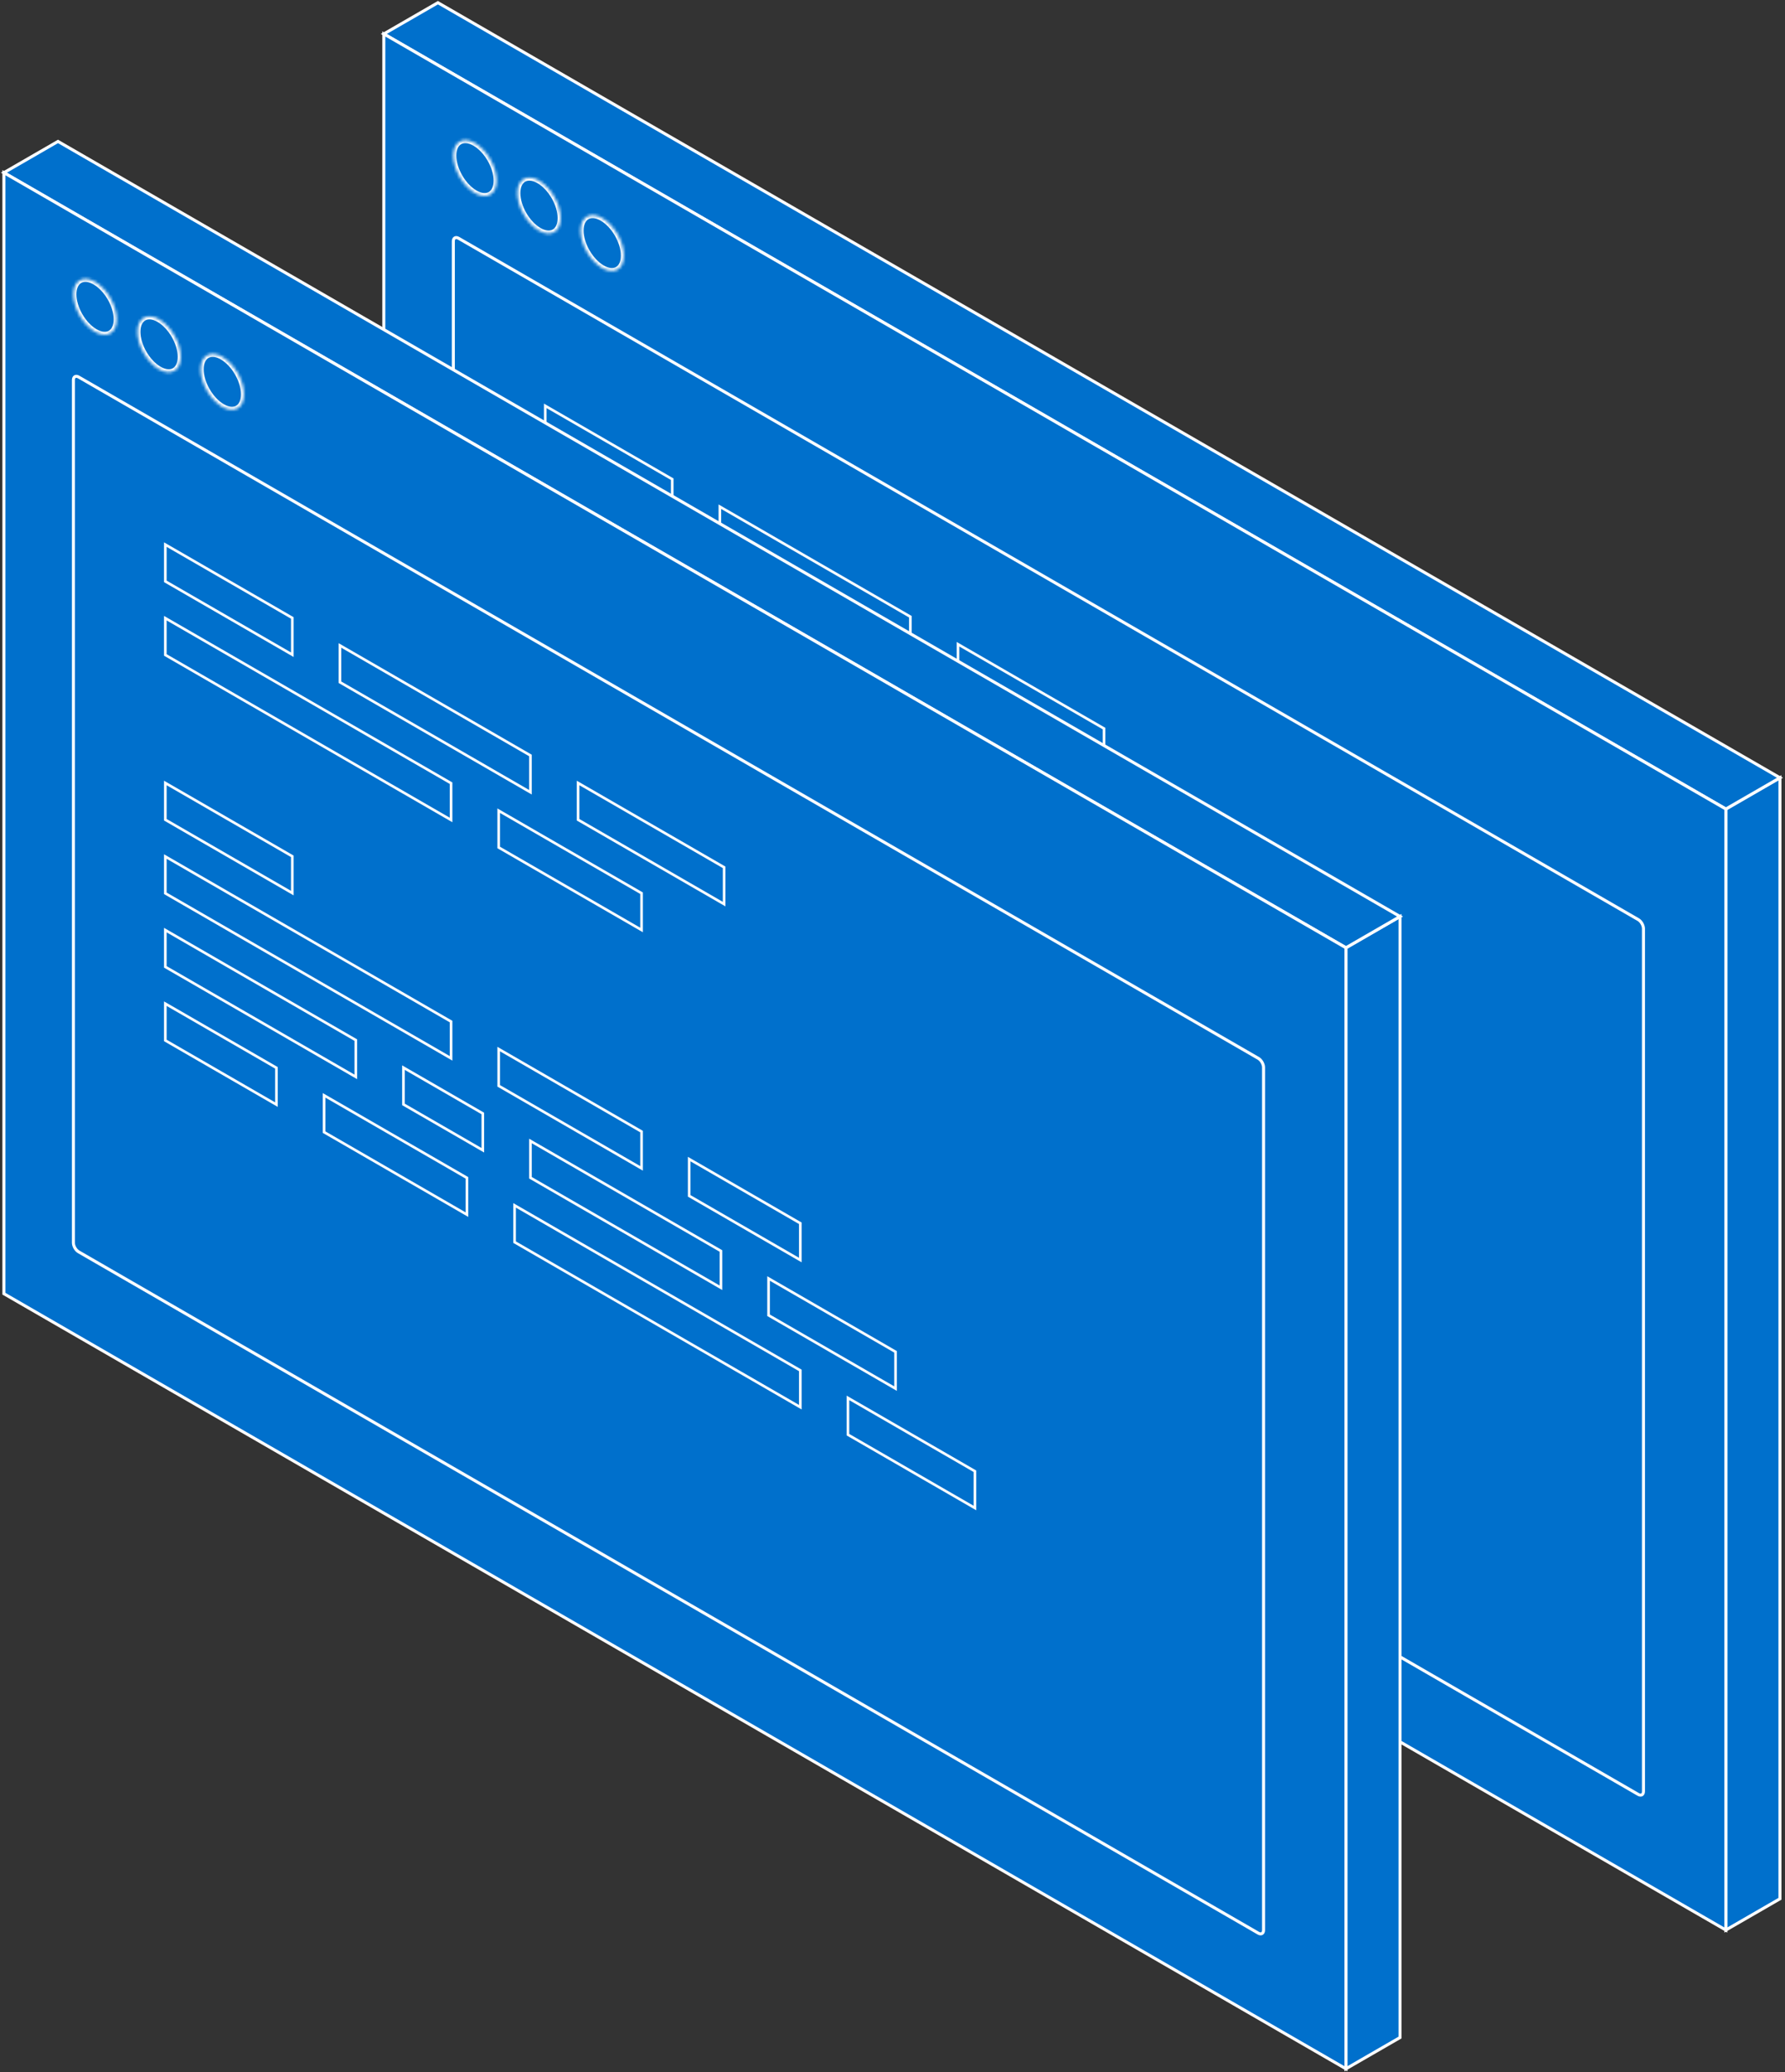 <svg width="592" height="687" viewBox="0 0 592 687" fill="none" xmlns="http://www.w3.org/2000/svg">
<rect x="0" y="0" width="592" height="687" fill="#333333" stroke="none"/>
<path d="M572.381 268.222L590.323 257.863L590.323 629.531L572.381 639.889L572.381 268.222Z" fill="#0070CC" stroke="white"/>
<path d="M145.232 0.89L590.323 257.863L572.381 268.222L127.291 11.248L145.232 0.89Z" fill="#0070CC" stroke="white"/>
<path d="M127.291 11.249L572.381 268.223L572.381 639.89L127.291 382.917L127.291 11.249Z" fill="#0070CC" stroke="white"/>
<path d="M150.346 80C150.346 78.895 151.122 78.448 152.078 79L543.327 304.888C544.284 305.44 545.059 306.783 545.059 307.888L545.059 593.927C545.059 595.031 544.284 595.479 543.327 594.927L152.078 369.039C151.122 368.487 150.346 367.143 150.346 366.039L150.346 80Z" fill="#0070CC" stroke="white"/>
<mask id="path-5-inside-1_3:159" fill="white">
<path fill-rule="evenodd" clip-rule="evenodd" d="M164.7 59.873C164.7 64.45 161.487 66.305 157.523 64.016C153.56 61.728 150.346 56.163 150.346 51.586C150.346 47.01 153.56 45.154 157.523 47.443C161.487 49.731 164.7 55.296 164.7 59.873ZM185.935 72.303C185.935 76.88 182.722 78.735 178.758 76.447C174.795 74.158 171.581 68.593 171.581 64.016C171.581 59.44 174.795 57.585 178.758 59.873C182.722 62.161 185.935 67.727 185.935 72.303ZM199.734 88.877C203.698 91.165 206.911 89.31 206.911 84.734C206.911 80.157 203.698 74.592 199.734 72.303C195.771 70.015 192.557 71.87 192.557 76.447C192.557 81.023 195.771 86.589 199.734 88.877Z"/>
</mask>
<path fill-rule="evenodd" clip-rule="evenodd" d="M164.7 59.873C164.7 64.45 161.487 66.305 157.523 64.016C153.56 61.728 150.346 56.163 150.346 51.586C150.346 47.01 153.56 45.154 157.523 47.443C161.487 49.731 164.7 55.296 164.7 59.873ZM185.935 72.303C185.935 76.88 182.722 78.735 178.758 76.447C174.795 74.158 171.581 68.593 171.581 64.016C171.581 59.44 174.795 57.585 178.758 59.873C182.722 62.161 185.935 67.727 185.935 72.303ZM199.734 88.877C203.698 91.165 206.911 89.31 206.911 84.734C206.911 80.157 203.698 74.592 199.734 72.303C195.771 70.015 192.557 71.87 192.557 76.447C192.557 81.023 195.771 86.589 199.734 88.877Z" fill="#0070CC"/>
<path d="M157.523 64.016L157.023 64.882L157.523 64.016ZM178.758 76.447L179.258 75.581L178.758 76.447ZM178.758 59.873L178.258 60.739V60.739L178.758 59.873ZM199.734 88.877L199.234 89.743L199.734 88.877ZM199.734 72.303L199.234 73.169L199.734 72.303ZM157.023 64.882C159.187 66.132 161.381 66.377 163.098 65.385C164.815 64.394 165.7 62.372 165.7 59.873H163.7C163.7 61.951 162.978 63.145 162.098 63.653C161.217 64.161 159.823 64.189 158.023 63.15L157.023 64.882ZM149.346 51.586C149.346 54.091 150.219 56.798 151.582 59.16C152.946 61.521 154.854 63.63 157.023 64.882L158.023 63.15C156.229 62.115 154.549 60.297 153.314 58.16C152.08 56.022 151.346 53.658 151.346 51.586H149.346ZM158.023 46.577C155.859 45.327 153.666 45.083 151.948 46.074C150.231 47.066 149.346 49.087 149.346 51.586H151.346C151.346 49.508 152.068 48.314 152.948 47.806C153.829 47.298 155.223 47.27 157.023 48.309L158.023 46.577ZM165.7 59.873C165.7 57.368 164.827 54.661 163.464 52.3C162.101 49.939 160.193 47.829 158.023 46.577L157.023 48.309C158.817 49.345 160.497 51.162 161.732 53.3C162.966 55.438 163.7 57.801 163.7 59.873H165.7ZM178.258 77.313C180.422 78.562 182.616 78.807 184.333 77.815C186.05 76.824 186.935 74.802 186.935 72.303H184.935C184.935 74.381 184.213 75.575 183.333 76.083C182.452 76.591 181.058 76.62 179.258 75.581L178.258 77.313ZM170.581 64.016C170.581 66.522 171.454 69.228 172.817 71.59C174.181 73.951 176.088 76.06 178.258 77.313L179.258 75.581C177.464 74.545 175.784 72.727 174.549 70.59C173.315 68.452 172.581 66.088 172.581 64.016H170.581ZM179.258 59.007C177.094 57.758 174.901 57.513 173.183 58.504C171.466 59.496 170.581 61.518 170.581 64.016H172.581C172.581 61.938 173.303 60.745 174.183 60.236C175.064 59.728 176.458 59.7 178.258 60.739L179.258 59.007ZM186.935 72.303C186.935 69.798 186.062 67.091 184.699 64.73C183.335 62.369 181.428 60.26 179.258 59.007L178.258 60.739C180.052 61.775 181.732 63.592 182.967 65.73C184.201 67.868 184.935 70.232 184.935 72.303H186.935ZM205.911 84.734C205.911 86.811 205.189 88.005 204.309 88.514C203.428 89.022 202.034 89.05 200.234 88.011L199.234 89.743C201.398 90.992 203.592 91.237 205.309 90.246C207.026 89.254 207.911 87.232 207.911 84.734H205.911ZM199.234 73.169C201.028 74.205 202.708 76.023 203.943 78.16C205.177 80.298 205.911 82.662 205.911 84.734H207.911C207.911 82.228 207.038 79.521 205.675 77.16C204.312 74.799 202.404 72.69 200.234 71.437L199.234 73.169ZM193.557 76.447C193.557 74.369 194.279 73.175 195.159 72.667C196.04 72.158 197.435 72.13 199.234 73.169L200.234 71.437C198.07 70.188 195.877 69.943 194.159 70.935C192.442 71.926 191.557 73.948 191.557 76.447H193.557ZM200.234 88.011C198.44 86.975 196.76 85.158 195.525 83.02C194.291 80.882 193.557 78.518 193.557 76.447H191.557C191.557 78.952 192.43 81.659 193.793 84.02C195.157 86.381 197.065 88.49 199.234 89.743L200.234 88.011Z" fill="white" mask="url(#path-5-inside-1_3:159)"/>
<rect width="72.953" height="12.195" transform="matrix(-0.866 -0.5 -2.20305e-08 1 365.101 368.756)" fill="#0070CC" stroke="white"/>
<rect width="72.953" height="12.195" transform="matrix(-0.866 -0.5 -2.20305e-08 1 244.009 298.844)" fill="#0070CC" stroke="white"/>
<rect width="48.635" height="12.195" transform="matrix(-0.866 -0.5 -2.20305e-08 1 423.015 402.193)" fill="#0070CC" stroke="white"/>
<rect width="30.397" height="12.195" transform="matrix(-0.866 -0.5 -2.20306e-08 1 286.128 323.162)" fill="#0070CC" stroke="white"/>
<rect width="48.635" height="12.195" transform="matrix(0.866 0.5 -2.20305e-08 1 180.83 213.589)" fill="#0070CC" stroke="white"/>
<rect width="42.556" height="12.195" transform="matrix(-0.866 -0.5 -2.20305e-08 1 217.684 308.037)" fill="#0070CC" stroke="white"/>
<rect width="48.635" height="12.195" transform="matrix(-0.866 -0.5 -2.20305e-08 1 449.34 441.782)" fill="#0070CC" stroke="white"/>
<rect width="109.429" height="12.195" transform="matrix(-0.866 -0.5 -2.20305e-08 1 391.426 408.346)" fill="#0070CC" stroke="white"/>
<rect width="54.714" height="12.195" transform="matrix(-0.866 -0.5 -2.20305e-08 1 280.863 344.512)" fill="#0070CC" stroke="white"/>
<rect width="42.556" height="12.195" transform="matrix(0.866 0.5 -2.20305e-08 1 354.571 338.288)" fill="#0070CC" stroke="white"/>
<rect width="109.429" height="12.195" transform="matrix(0.866 0.5 -2.20305e-08 1 180.83 237.978)" fill="#0070CC" stroke="white"/>
<rect width="54.714" height="12.195" transform="matrix(0.866 0.5 -2.20305e-08 1 291.393 301.811)" fill="#0070CC" stroke="white"/>
<rect width="72.953" height="12.195" transform="matrix(0.866 0.5 -2.20305e-08 1 238.744 167.993)" fill="#0070CC" stroke="white"/>
<rect width="48.635" height="12.195" transform="matrix(0.866 0.5 -2.20305e-08 1 180.83 134.556)" fill="#0070CC" stroke="white"/>
<rect width="55.936" height="12.195" transform="matrix(0.866 0.5 -2.20305e-08 1 317.717 213.588)" fill="#0070CC" stroke="white"/>
<rect width="109.429" height="12.195" transform="matrix(0.866 0.5 -2.20305e-08 1 180.83 158.947)" fill="#0070CC" stroke="white"/>
<rect width="54.714" height="12.195" transform="matrix(0.866 0.5 -2.20305e-08 1 291.393 222.779)" fill="#0070CC" stroke="white"/>
<path d="M446.381 314.222L464.323 303.863L464.323 675.531L446.381 685.889L446.381 314.222Z" fill="#0070CC" stroke="white"/>
<path d="M19.232 46.89L464.323 303.863L446.381 314.222L1.291 57.248L19.232 46.89Z" fill="#0070CC" stroke="white"/>
<path d="M1.291 57.249L446.381 314.223L446.381 685.89L1.291 428.917L1.291 57.249Z" fill="#0070CC" stroke="white"/>
<path d="M24.346 126C24.346 124.895 25.122 124.448 26.078 125L417.327 350.888C418.284 351.44 419.059 352.783 419.059 353.888L419.059 639.927C419.059 641.031 418.284 641.479 417.327 640.927L26.078 415.039C25.122 414.487 24.346 413.143 24.346 412.039L24.346 126Z" fill="#0070CC" stroke="white"/>
<mask id="path-28-inside-2_3:159" fill="white">
<path fill-rule="evenodd" clip-rule="evenodd" d="M38.7 105.873C38.7 110.45 35.487 112.305 31.523 110.016C27.559 107.728 24.346 102.163 24.346 97.586C24.346 93.01 27.559 91.154 31.523 93.443C35.487 95.731 38.7 101.296 38.7 105.873ZM59.935 118.303C59.935 122.88 56.722 124.735 52.758 122.447C48.794 120.158 45.581 114.593 45.581 110.016C45.581 105.44 48.794 103.585 52.758 105.873C56.722 108.161 59.935 113.726 59.935 118.303ZM73.734 134.877C77.698 137.165 80.911 135.31 80.911 130.733C80.911 126.157 77.698 120.592 73.734 118.303C69.771 116.015 66.558 117.87 66.558 122.447C66.558 127.023 69.771 132.589 73.734 134.877Z"/>
</mask>
<path fill-rule="evenodd" clip-rule="evenodd" d="M38.7 105.873C38.7 110.45 35.487 112.305 31.523 110.016C27.559 107.728 24.346 102.163 24.346 97.586C24.346 93.01 27.559 91.154 31.523 93.443C35.487 95.731 38.7 101.296 38.7 105.873ZM59.935 118.303C59.935 122.88 56.722 124.735 52.758 122.447C48.794 120.158 45.581 114.593 45.581 110.016C45.581 105.44 48.794 103.585 52.758 105.873C56.722 108.161 59.935 113.726 59.935 118.303ZM73.734 134.877C77.698 137.165 80.911 135.31 80.911 130.733C80.911 126.157 77.698 120.592 73.734 118.303C69.771 116.015 66.558 117.87 66.558 122.447C66.558 127.023 69.771 132.589 73.734 134.877Z" fill="#0070CC"/>
<path d="M31.523 110.016L31.023 110.882L31.523 110.016ZM52.758 122.447L53.258 121.581L52.758 122.447ZM52.758 105.873L52.258 106.739L52.758 105.873ZM73.734 134.877L73.234 135.743L73.734 134.877ZM73.734 118.303L73.234 119.169L73.734 118.303ZM31.023 110.882C33.187 112.132 35.38 112.377 37.098 111.385C38.815 110.394 39.7 108.372 39.7 105.873H37.7C37.7 107.951 36.978 109.145 36.098 109.653C35.217 110.161 33.823 110.189 32.023 109.15L31.023 110.882ZM23.346 97.586C23.346 100.091 24.219 102.798 25.582 105.159C26.946 107.521 28.854 109.63 31.023 110.882L32.023 109.15C30.229 108.115 28.549 106.297 27.314 104.159C26.08 102.022 25.346 99.658 25.346 97.586H23.346ZM32.023 92.577C29.859 91.327 27.666 91.083 25.948 92.074C24.231 93.066 23.346 95.088 23.346 97.586H25.346C25.346 95.508 26.068 94.314 26.948 93.806C27.829 93.298 29.224 93.27 31.023 94.309L32.023 92.577ZM39.7 105.873C39.7 103.368 38.827 100.661 37.464 98.3C36.1 95.939 34.193 93.829 32.023 92.577L31.023 94.309C32.817 95.345 34.498 97.162 35.732 99.3C36.966 101.437 37.7 103.802 37.7 105.873H39.7ZM52.258 123.313C54.422 124.562 56.615 124.807 58.333 123.815C60.05 122.824 60.935 120.802 60.935 118.303H58.935C58.935 120.381 58.213 121.575 57.333 122.083C56.452 122.591 55.058 122.62 53.258 121.581L52.258 123.313ZM44.581 110.016C44.581 112.522 45.454 115.228 46.817 117.59C48.181 119.951 50.089 122.06 52.258 123.313L53.258 121.581C51.464 120.545 49.784 118.727 48.549 116.59C47.315 114.452 46.581 112.088 46.581 110.016H44.581ZM53.258 105.007C51.094 103.758 48.901 103.513 47.183 104.504C45.466 105.496 44.581 107.518 44.581 110.016H46.581C46.581 107.938 47.303 106.744 48.183 106.236C49.064 105.728 50.459 105.7 52.258 106.739L53.258 105.007ZM60.935 118.303C60.935 115.798 60.062 113.091 58.699 110.73C57.336 108.369 55.428 106.259 53.258 105.007L52.258 106.739C54.052 107.775 55.732 109.592 56.967 111.73C58.201 113.868 58.935 116.232 58.935 118.303H60.935ZM79.911 130.733C79.911 132.811 79.189 134.005 78.309 134.514C77.428 135.022 76.034 135.05 74.234 134.011L73.234 135.743C75.398 136.992 77.591 137.237 79.309 136.246C81.026 135.254 81.911 133.232 81.911 130.733H79.911ZM73.234 119.169C75.028 120.205 76.709 122.023 77.943 124.16C79.177 126.298 79.911 128.662 79.911 130.733H81.911C81.911 128.228 81.038 125.521 79.675 123.16C78.311 120.799 76.404 118.69 74.234 117.437L73.234 119.169ZM67.558 122.447C67.558 120.369 68.279 119.175 69.159 118.667C70.04 118.158 71.434 118.13 73.234 119.169L74.234 117.437C72.07 116.188 69.877 115.943 68.159 116.935C66.442 117.926 65.558 119.948 65.558 122.447H67.558ZM74.234 134.011C72.44 132.975 70.76 131.158 69.525 129.02C68.291 126.882 67.558 124.518 67.558 122.447H65.558C65.558 124.952 66.43 127.659 67.793 130.02C69.157 132.381 71.064 134.49 73.234 135.743L74.234 134.011Z" fill="white" mask="url(#path-28-inside-2_3:159)"/>
<rect width="72.953" height="12.195" transform="matrix(-0.866 -0.5 -2.20305e-08 1 239.101 414.756)" fill="#0070CC" stroke="white"/>
<rect width="72.953" height="12.195" transform="matrix(-0.866 -0.5 -2.20305e-08 1 118.009 344.844)" fill="#0070CC" stroke="white"/>
<rect width="48.635" height="12.195" transform="matrix(-0.866 -0.5 -2.20305e-08 1 297.015 448.193)" fill="#0070CC" stroke="white"/>
<rect width="30.397" height="12.195" transform="matrix(-0.866 -0.5 -2.20306e-08 1 160.128 369.162)" fill="#0070CC" stroke="white"/>
<rect width="48.635" height="12.195" transform="matrix(0.866 0.5 -2.20305e-08 1 54.83 259.589)" fill="#0070CC" stroke="white"/>
<rect width="42.556" height="12.195" transform="matrix(-0.866 -0.5 -2.20305e-08 1 91.684 354.037)" fill="#0070CC" stroke="white"/>
<rect width="48.635" height="12.195" transform="matrix(-0.866 -0.5 -2.20305e-08 1 323.34 487.782)" fill="#0070CC" stroke="white"/>
<rect width="109.429" height="12.195" transform="matrix(-0.866 -0.5 -2.20305e-08 1 265.426 454.346)" fill="#0070CC" stroke="white"/>
<rect width="54.714" height="12.195" transform="matrix(-0.866 -0.5 -2.20305e-08 1 154.863 390.512)" fill="#0070CC" stroke="white"/>
<rect width="42.556" height="12.195" transform="matrix(0.866 0.5 -2.20305e-08 1 228.571 384.288)" fill="#0070CC" stroke="white"/>
<rect width="109.429" height="12.195" transform="matrix(0.866 0.5 -2.20305e-08 1 54.83 283.978)" fill="#0070CC" stroke="white"/>
<rect width="54.714" height="12.195" transform="matrix(0.866 0.5 -2.20305e-08 1 165.393 347.811)" fill="#0070CC" stroke="white"/>
<rect width="72.953" height="12.195" transform="matrix(0.866 0.5 -2.20305e-08 1 112.744 213.993)" fill="#0070CC" stroke="white"/>
<rect width="48.635" height="12.195" transform="matrix(0.866 0.5 -2.20305e-08 1 54.83 180.556)" fill="#0070CC" stroke="white"/>
<rect width="55.936" height="12.195" transform="matrix(0.866 0.5 -2.20305e-08 1 191.717 259.588)" fill="#0070CC" stroke="white"/>
<rect width="109.429" height="12.195" transform="matrix(0.866 0.5 -2.20305e-08 1 54.83 204.947)" fill="#0070CC" stroke="white"/>
<rect width="54.714" height="12.195" transform="matrix(0.866 0.5 -2.20305e-08 1 165.393 268.779)" fill="#0070CC" stroke="white"/>
</svg>
